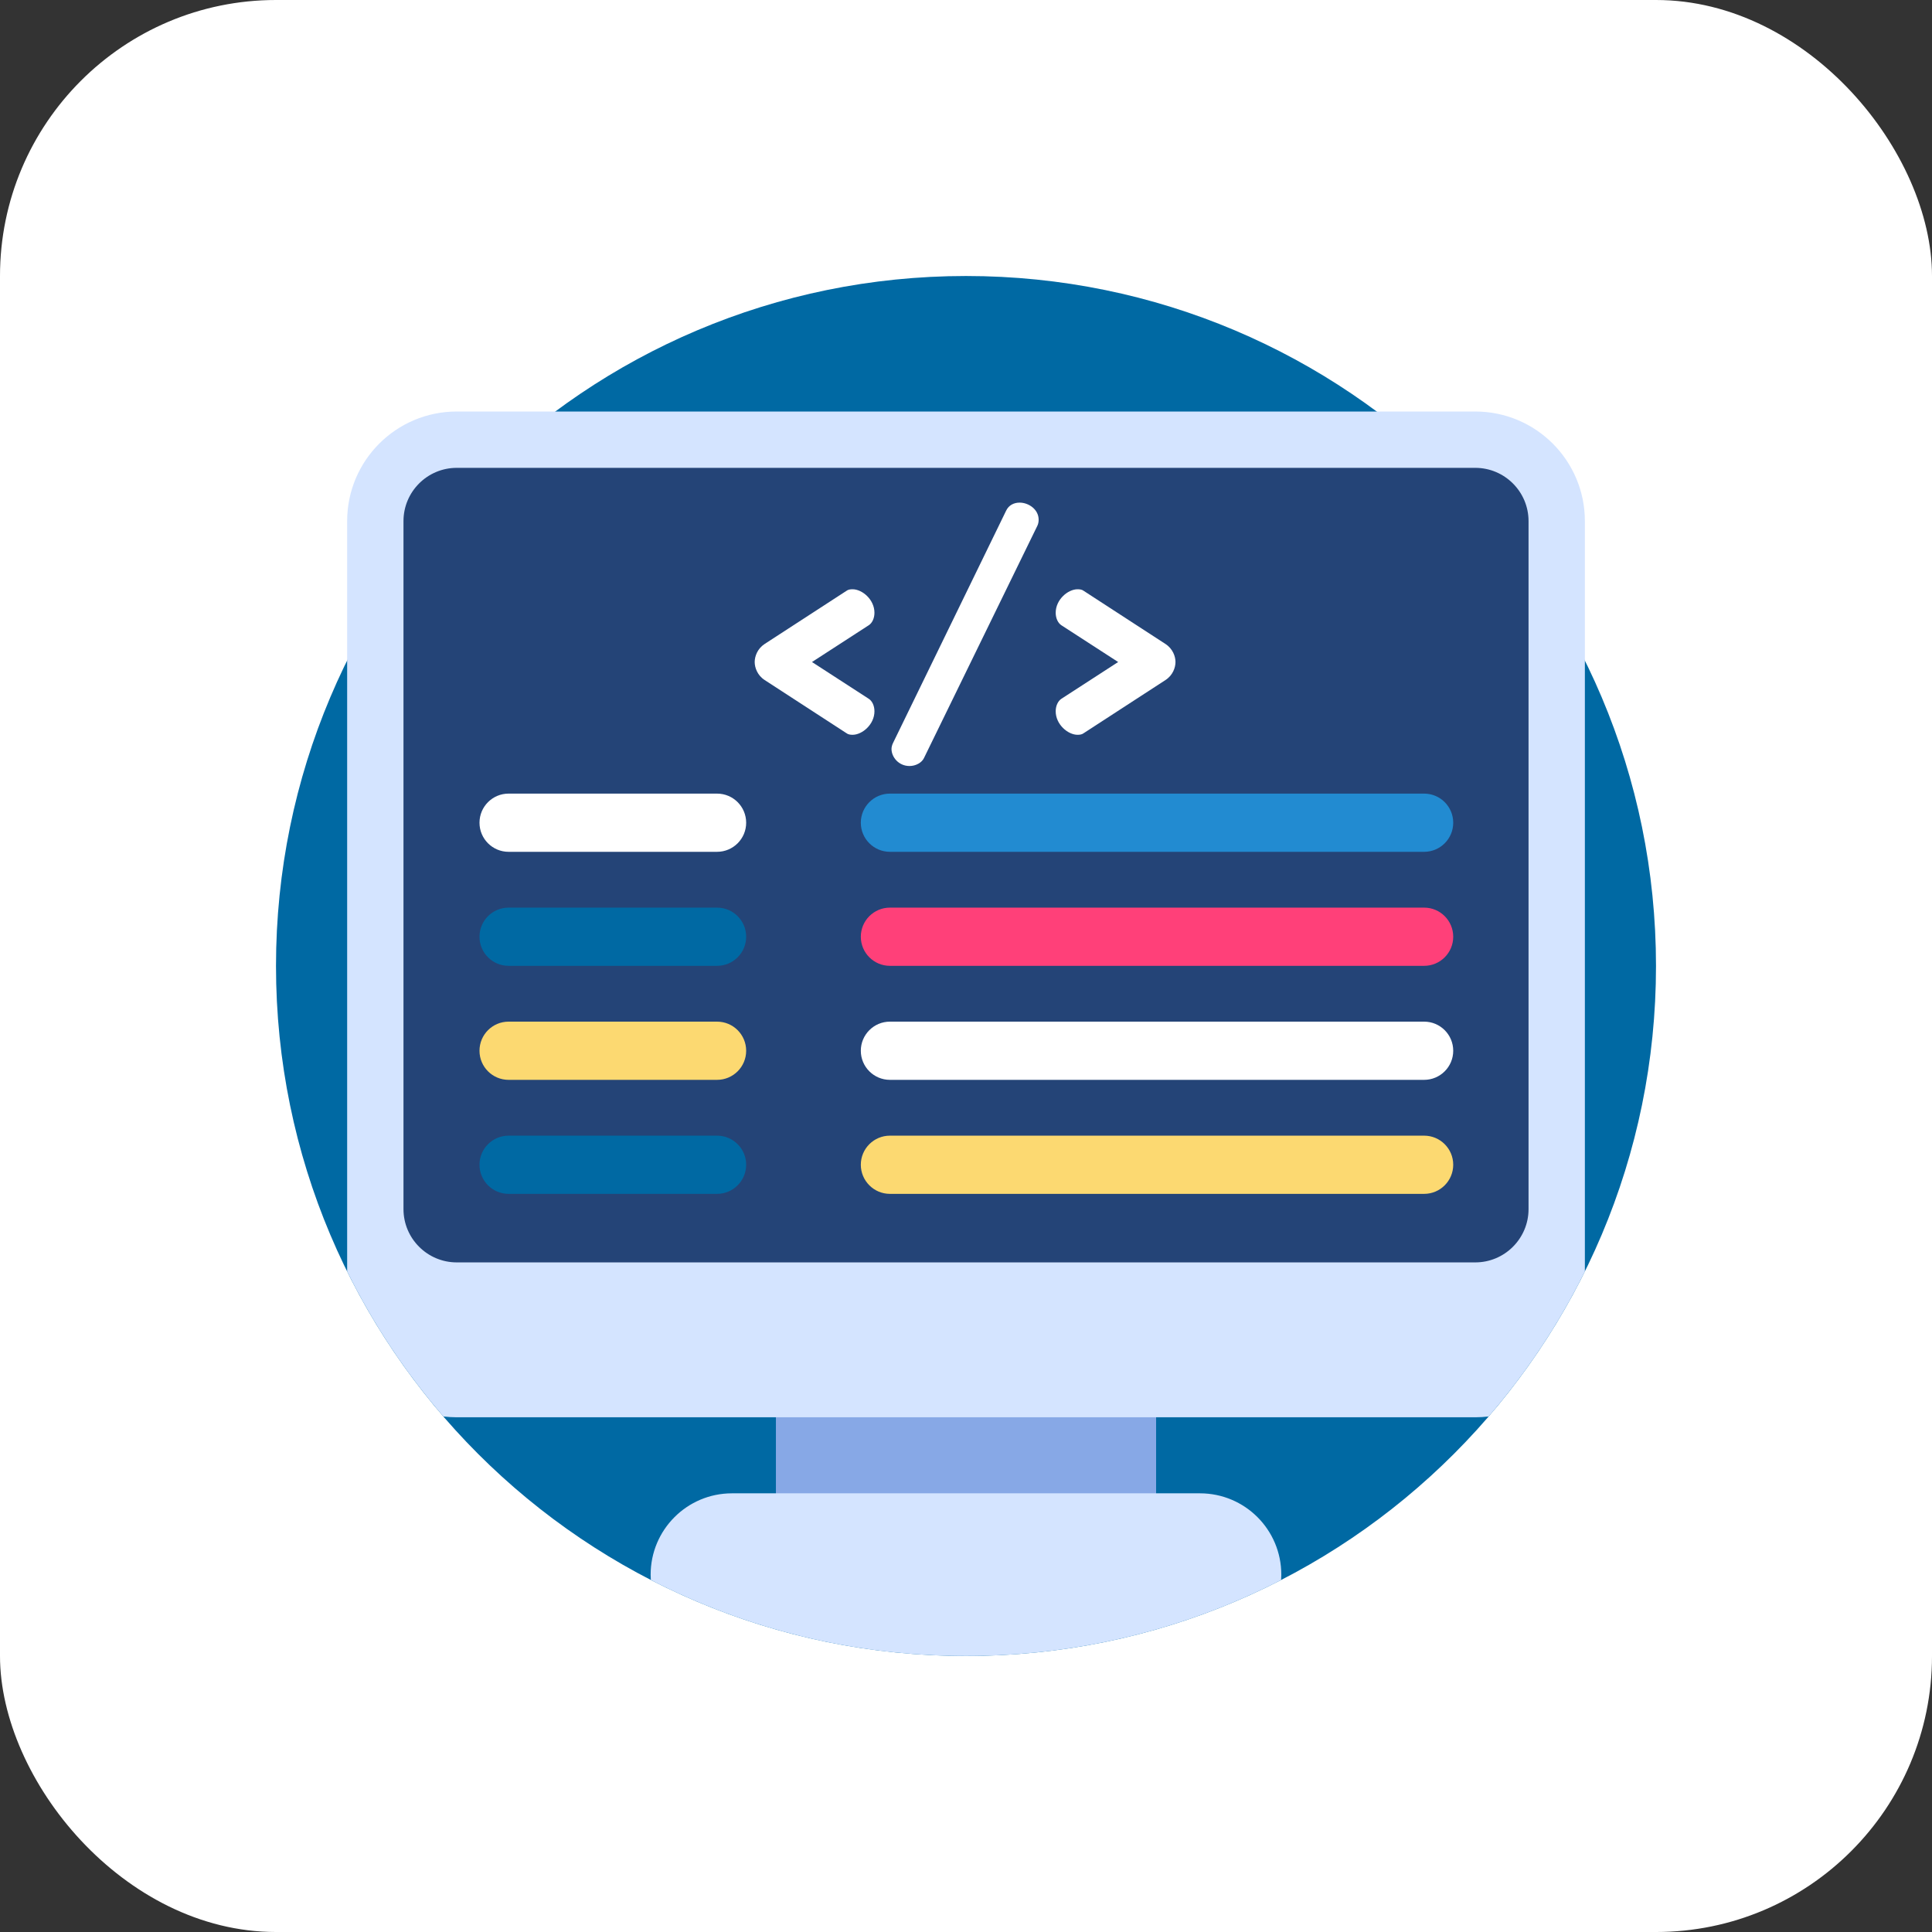 <svg width="70" height="70" viewBox="0 0 70 70" fill="none" xmlns="http://www.w3.org/2000/svg">
<rect x="0" y="0" width="70" height="70" fill="#333333" stroke="none"/>
<rect width="70" height="70" rx="10" fill="white"/>
<g clip-path="url(#clip0_3299_3252)">
<path d="M60 35C60 48.807 48.807 60 35 60C21.193 60 10 48.807 10 35C10 21.193 21.193 10 35 10C48.807 10 60 21.193 60 35Z" fill="#0069A3"/>
<path d="M28.113 49.602H41.888V55.725H28.113V49.602Z" fill="#87A8E6"/>
<path d="M57.423 18.881V46.067C56.483 47.968 55.309 49.732 53.937 51.321C53.778 51.34 53.617 51.351 53.453 51.351H16.549C16.384 51.351 16.223 51.34 16.064 51.321C14.691 49.731 13.517 47.968 12.578 46.067V18.881C12.578 16.687 14.355 14.91 16.549 14.91H53.453C55.645 14.91 57.423 16.687 57.423 18.881Z" fill="#D4E4FF"/>
<path d="M55.382 18.881V43.809C55.382 44.873 54.516 45.739 53.453 45.739H16.549C15.484 45.739 14.619 44.873 14.619 43.809V18.881C14.619 17.816 15.484 16.951 16.549 16.951H53.453C54.516 16.951 55.382 17.816 55.382 18.881Z" fill="#244477"/>
<path d="M46.424 57.053C46.424 57.118 46.422 57.182 46.417 57.247C42.995 59.007 39.113 60 35 60C30.885 60 27.004 59.006 23.581 57.246C23.576 57.182 23.574 57.117 23.574 57.053C23.574 56.24 23.904 55.503 24.438 54.969C24.971 54.435 25.708 54.106 26.521 54.106H43.477C45.105 54.106 46.424 55.425 46.424 57.053Z" fill="#D4E4FF"/>
<path d="M25.98 30.863H18.427C17.845 30.863 17.373 30.391 17.373 29.809C17.373 29.226 17.845 28.754 18.427 28.754H25.98C26.563 28.754 27.035 29.226 27.035 29.809C27.035 30.391 26.563 30.863 25.98 30.863Z" fill="white"/>
<path d="M25.98 34.994H18.427C17.845 34.994 17.373 34.522 17.373 33.94C17.373 33.357 17.845 32.885 18.427 32.885H25.98C26.563 32.885 27.035 33.357 27.035 33.94C27.035 34.522 26.563 34.994 25.98 34.994Z" fill="#0069A3"/>
<path d="M25.98 39.125H18.427C17.845 39.125 17.373 38.653 17.373 38.071C17.373 37.488 17.845 37.016 18.427 37.016H25.98C26.563 37.016 27.035 37.488 27.035 38.071C27.035 38.653 26.563 39.125 25.98 39.125Z" fill="#FCD971"/>
<path d="M25.98 43.256H18.427C17.845 43.256 17.373 42.783 17.373 42.201C17.373 41.619 17.845 41.147 18.427 41.147H25.98C26.563 41.147 27.035 41.619 27.035 42.201C27.035 42.783 26.563 43.256 25.98 43.256Z" fill="#0069A3"/>
<path d="M51.599 30.863H32.244C31.662 30.863 31.189 30.391 31.189 29.809C31.189 29.226 31.662 28.754 32.244 28.754H51.599C52.181 28.754 52.653 29.226 52.653 29.809C52.653 30.391 52.181 30.863 51.599 30.863Z" fill="#228BD1"/>
<path d="M51.599 34.994H32.244C31.662 34.994 31.189 34.522 31.189 33.94C31.189 33.357 31.662 32.885 32.244 32.885H51.599C52.181 32.885 52.653 33.357 52.653 33.94C52.653 34.522 52.181 34.994 51.599 34.994Z" fill="#FF4079"/>
<path d="M51.599 39.125H32.244C31.662 39.125 31.189 38.653 31.189 38.071C31.189 37.488 31.662 37.016 32.244 37.016H51.599C52.181 37.016 52.653 37.488 52.653 38.071C52.653 38.653 52.181 39.125 51.599 39.125Z" fill="white"/>
<path d="M51.599 43.256H32.244C31.662 43.256 31.189 42.783 31.189 42.201C31.189 41.619 31.662 41.147 32.244 41.147H51.599C52.181 41.147 52.653 41.619 52.653 42.201C52.653 42.783 52.181 43.256 51.599 43.256Z" fill="#FCD971"/>
<path d="M27.705 23.332L30.668 21.408C30.727 21.361 30.808 21.35 30.89 21.35C31.24 21.35 31.683 21.723 31.683 22.201C31.683 22.399 31.602 22.575 31.473 22.656L29.42 23.986L31.473 25.316C31.602 25.397 31.683 25.573 31.683 25.771C31.683 26.249 31.24 26.623 30.89 26.623C30.808 26.623 30.727 26.611 30.668 26.564L27.705 24.639C27.437 24.464 27.344 24.184 27.344 23.986C27.344 23.788 27.437 23.508 27.705 23.332Z" fill="white"/>
<path d="M37.632 18.83C37.632 18.9 37.62 18.982 37.585 19.051L33.479 27.462C33.398 27.637 33.176 27.754 32.954 27.754C32.557 27.754 32.301 27.427 32.301 27.136C32.301 27.066 32.324 26.984 32.359 26.914L36.454 18.503C36.547 18.305 36.734 18.211 36.944 18.211C37.27 18.211 37.632 18.457 37.632 18.83Z" fill="white"/>
<path d="M42.228 24.639L39.265 26.564C39.206 26.611 39.125 26.623 39.043 26.623C38.693 26.623 38.25 26.25 38.25 25.771C38.25 25.573 38.332 25.398 38.46 25.316L40.513 23.986L38.46 22.657C38.332 22.575 38.25 22.4 38.25 22.201C38.25 21.723 38.693 21.35 39.043 21.35C39.125 21.35 39.206 21.361 39.265 21.408L42.228 23.333C42.496 23.508 42.59 23.788 42.59 23.986C42.59 24.184 42.496 24.465 42.228 24.639Z" fill="white"/>
</g>
<defs>
<clipPath id="clip0_3299_3252">
<rect width="50" height="50" fill="white" transform="translate(10 10)"/>
</clipPath>
</defs>
</svg>
